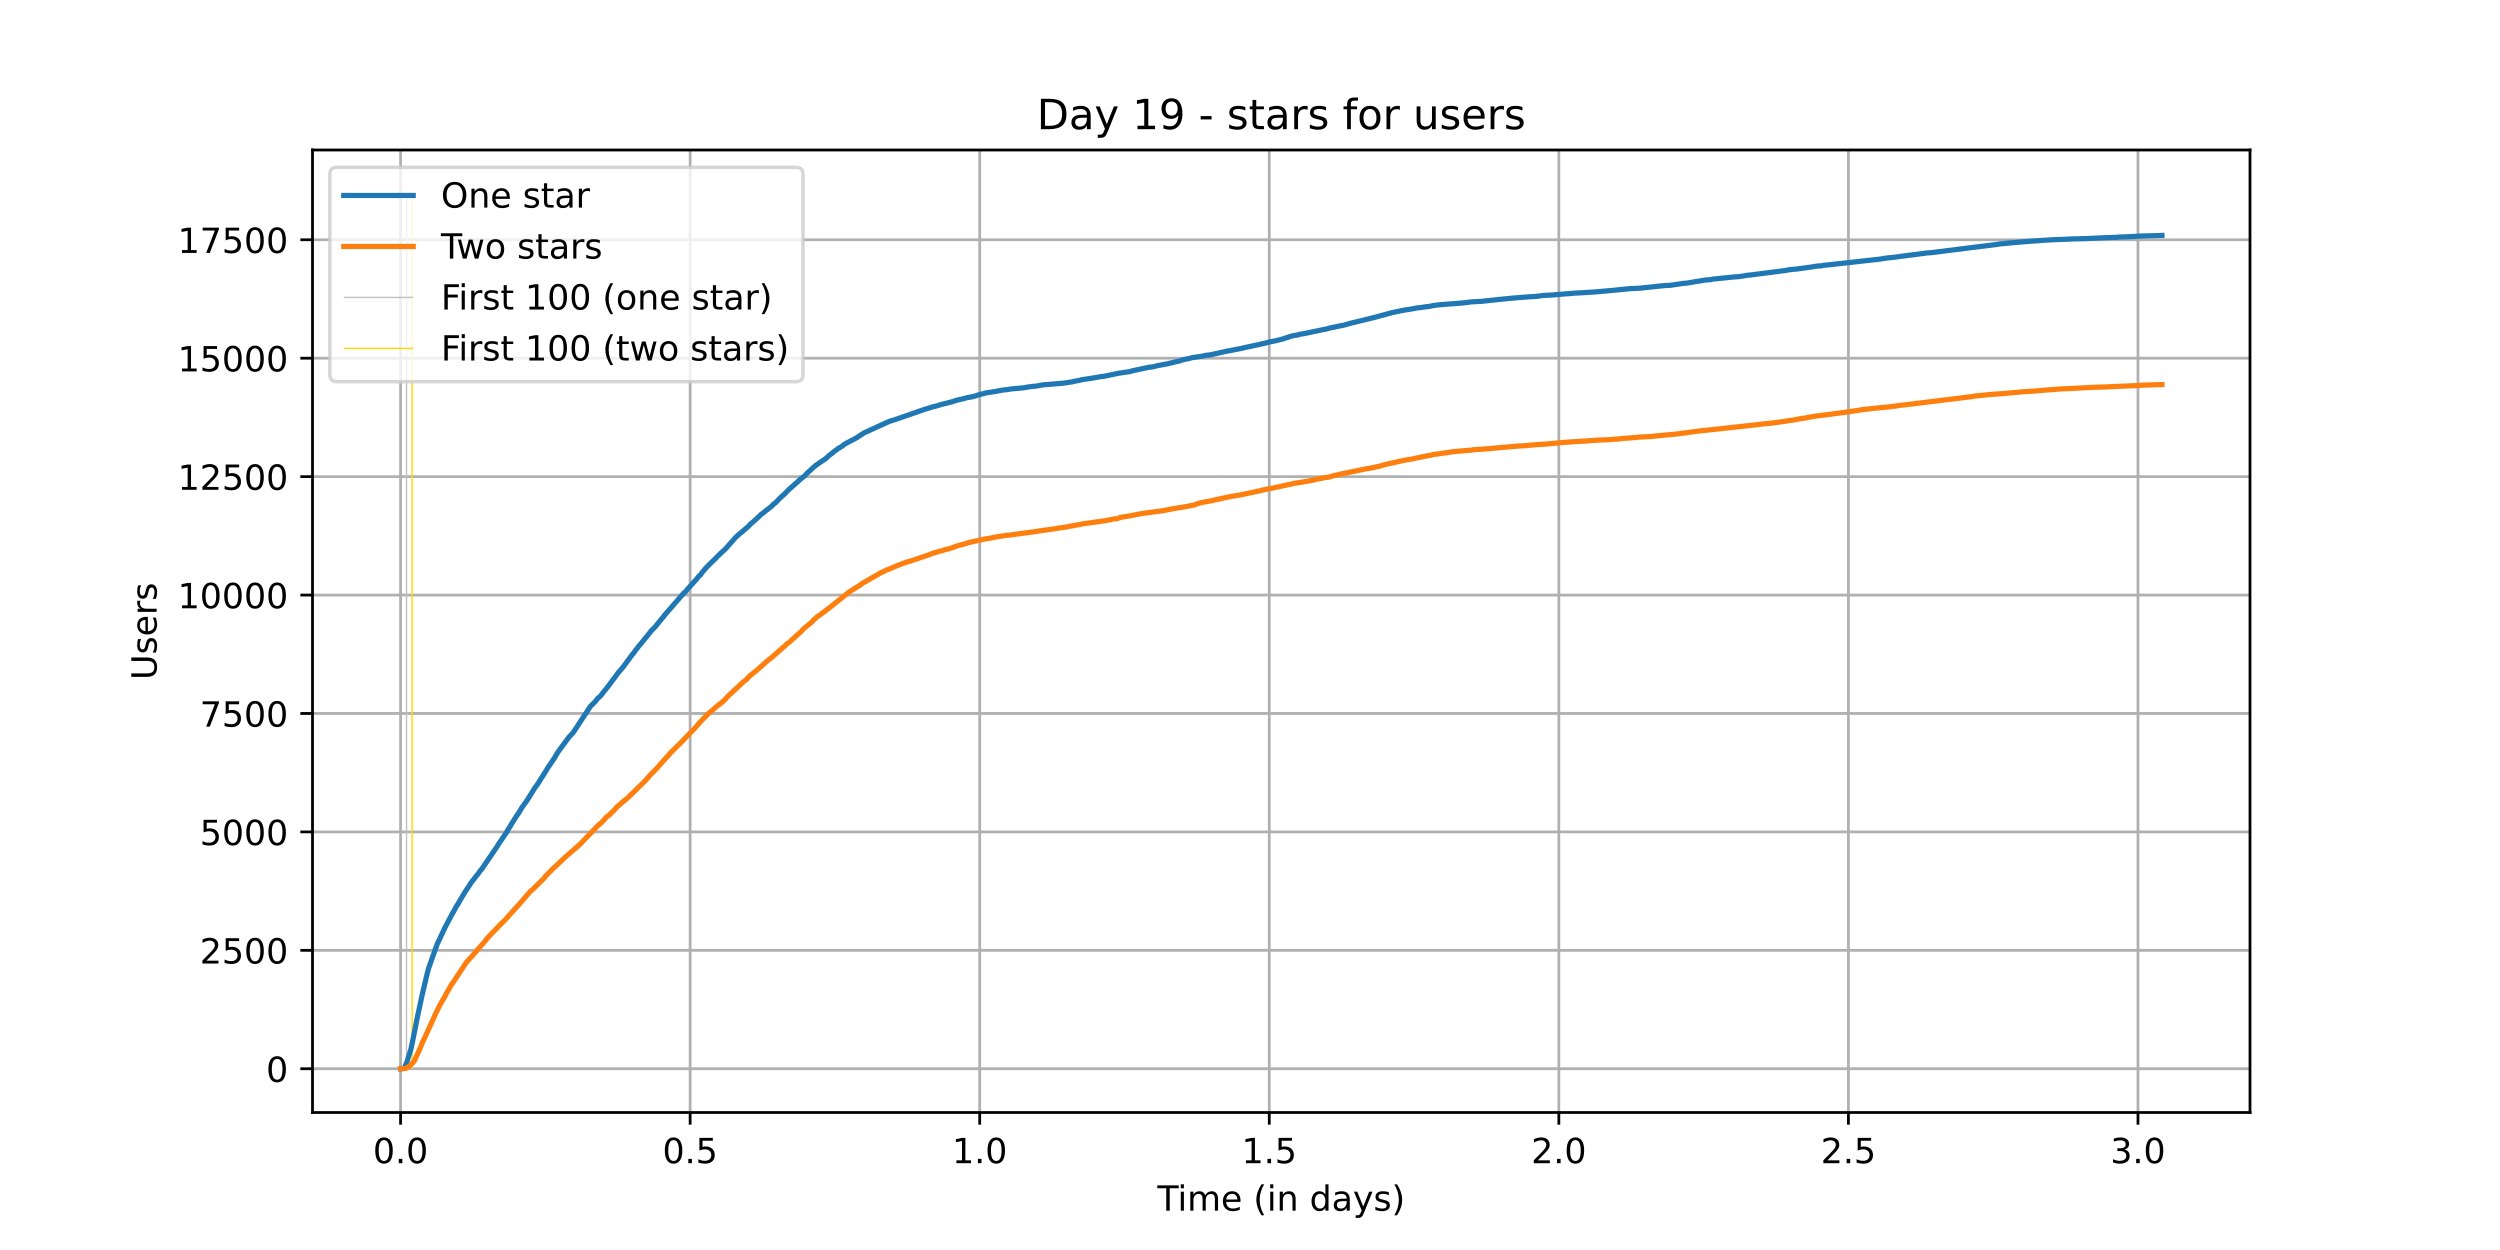 <?xml version="1.0" encoding="utf-8" standalone="no"?>
<!DOCTYPE svg PUBLIC "-//W3C//DTD SVG 1.1//EN"
  "http://www.w3.org/Graphics/SVG/1.1/DTD/svg11.dtd">
<!-- Created with matplotlib (https://matplotlib.org/) -->
<svg height="360pt" version="1.1" viewBox="0 0 720 360" width="720pt" xmlns="http://www.w3.org/2000/svg" xmlns:xlink="http://www.w3.org/1999/xlink">
 <defs>
  <style type="text/css">*{stroke-linecap:butt;stroke-linejoin:round;}</style>
 </defs>
 <g id="figure_1">
  <g id="patch_1">
   <path d="M 0 360 
L 720 360 
L 720 0 
L 0 0 
z
" style="fill:#ffffff;"/>
  </g>
  <g id="axes_1">
   <g id="patch_2">
    <path d="M 90 320.4 
L 648 320.4 
L 648 43.2 
L 90 43.2 
z
" style="fill:#ffffff;"/>
   </g>
   <g id="matplotlib.axis_1">
    <g id="xtick_1">
     <g id="line2d_1">
      <path clip-path="url(#p31575ea9b6)" d="M 115.364 320.4 
L 115.364 43.2 
" style="fill:none;stroke:#b0b0b0;stroke-linecap:square;stroke-width:0.8;"/>
     </g>
     <g id="line2d_2">
      <defs>
       <path d="M 0 0 
L 0 3.5 
" id="m6dd7d710c2" style="stroke:#000000;stroke-width:0.8;"/>
      </defs>
      <g>
       <use style="stroke:#000000;stroke-width:0.8;" x="115.364" xlink:href="#m6dd7d710c2" y="320.4"/>
      </g>
     </g>
     <g id="text_1">
      <!-- 0.0 -->
      <g transform="translate(107.412 334.998)scale(0.1 -0.1)">
       <defs>
        <path d="M 31.781 66.406 
Q 24.172 66.406 20.328 58.906 
Q 16.5 51.422 16.5 36.375 
Q 16.5 21.391 20.328 13.891 
Q 24.172 6.391 31.781 6.391 
Q 39.453 6.391 43.281 13.891 
Q 47.125 21.391 47.125 36.375 
Q 47.125 51.422 43.281 58.906 
Q 39.453 66.406 31.781 66.406 
z
M 31.781 74.219 
Q 44.047 74.219 50.516 64.516 
Q 56.984 54.828 56.984 36.375 
Q 56.984 17.969 50.516 8.266 
Q 44.047 -1.422 31.781 -1.422 
Q 19.531 -1.422 13.062 8.266 
Q 6.594 17.969 6.594 36.375 
Q 6.594 54.828 13.062 64.516 
Q 19.531 74.219 31.781 74.219 
z
" id="DejaVuSans-48"/>
        <path d="M 10.688 12.406 
L 21 12.406 
L 21 0 
L 10.688 0 
z
" id="DejaVuSans-46"/>
       </defs>
       <use xlink:href="#DejaVuSans-48"/>
       <use x="63.623" xlink:href="#DejaVuSans-46"/>
       <use x="95.41" xlink:href="#DejaVuSans-48"/>
      </g>
     </g>
    </g>
    <g id="xtick_2">
     <g id="line2d_3">
      <path clip-path="url(#p31575ea9b6)" d="M 198.759 320.4 
L 198.759 43.2 
" style="fill:none;stroke:#b0b0b0;stroke-linecap:square;stroke-width:0.8;"/>
     </g>
     <g id="line2d_4">
      <g>
       <use style="stroke:#000000;stroke-width:0.8;" x="198.759" xlink:href="#m6dd7d710c2" y="320.4"/>
      </g>
     </g>
     <g id="text_2">
      <!-- 0.5 -->
      <g transform="translate(190.808 334.998)scale(0.1 -0.1)">
       <defs>
        <path d="M 10.797 72.906 
L 49.516 72.906 
L 49.516 64.594 
L 19.828 64.594 
L 19.828 46.734 
Q 21.969 47.469 24.109 47.828 
Q 26.266 48.188 28.422 48.188 
Q 40.625 48.188 47.75 41.5 
Q 54.891 34.812 54.891 23.391 
Q 54.891 11.625 47.562 5.094 
Q 40.234 -1.422 26.906 -1.422 
Q 22.312 -1.422 17.547 -0.641 
Q 12.797 0.141 7.719 1.703 
L 7.719 11.625 
Q 12.109 9.234 16.797 8.062 
Q 21.484 6.891 26.703 6.891 
Q 35.156 6.891 40.078 11.328 
Q 45.016 15.766 45.016 23.391 
Q 45.016 31 40.078 35.438 
Q 35.156 39.891 26.703 39.891 
Q 22.75 39.891 18.812 39.016 
Q 14.891 38.141 10.797 36.281 
z
" id="DejaVuSans-53"/>
       </defs>
       <use xlink:href="#DejaVuSans-48"/>
       <use x="63.623" xlink:href="#DejaVuSans-46"/>
       <use x="95.41" xlink:href="#DejaVuSans-53"/>
      </g>
     </g>
    </g>
    <g id="xtick_3">
     <g id="line2d_5">
      <path clip-path="url(#p31575ea9b6)" d="M 282.155 320.4 
L 282.155 43.2 
" style="fill:none;stroke:#b0b0b0;stroke-linecap:square;stroke-width:0.8;"/>
     </g>
     <g id="line2d_6">
      <g>
       <use style="stroke:#000000;stroke-width:0.8;" x="282.155" xlink:href="#m6dd7d710c2" y="320.4"/>
      </g>
     </g>
     <g id="text_3">
      <!-- 1.0 -->
      <g transform="translate(274.203 334.998)scale(0.1 -0.1)">
       <defs>
        <path d="M 12.406 8.297 
L 28.516 8.297 
L 28.516 63.922 
L 10.984 60.406 
L 10.984 69.391 
L 28.422 72.906 
L 38.281 72.906 
L 38.281 8.297 
L 54.391 8.297 
L 54.391 0 
L 12.406 0 
z
" id="DejaVuSans-49"/>
       </defs>
       <use xlink:href="#DejaVuSans-49"/>
       <use x="63.623" xlink:href="#DejaVuSans-46"/>
       <use x="95.41" xlink:href="#DejaVuSans-48"/>
      </g>
     </g>
    </g>
    <g id="xtick_4">
     <g id="line2d_7">
      <path clip-path="url(#p31575ea9b6)" d="M 365.55 320.4 
L 365.55 43.2 
" style="fill:none;stroke:#b0b0b0;stroke-linecap:square;stroke-width:0.8;"/>
     </g>
     <g id="line2d_8">
      <g>
       <use style="stroke:#000000;stroke-width:0.8;" x="365.55" xlink:href="#m6dd7d710c2" y="320.4"/>
      </g>
     </g>
     <g id="text_4">
      <!-- 1.5 -->
      <g transform="translate(357.599 334.998)scale(0.1 -0.1)">
       <use xlink:href="#DejaVuSans-49"/>
       <use x="63.623" xlink:href="#DejaVuSans-46"/>
       <use x="95.41" xlink:href="#DejaVuSans-53"/>
      </g>
     </g>
    </g>
    <g id="xtick_5">
     <g id="line2d_9">
      <path clip-path="url(#p31575ea9b6)" d="M 448.946 320.4 
L 448.946 43.2 
" style="fill:none;stroke:#b0b0b0;stroke-linecap:square;stroke-width:0.8;"/>
     </g>
     <g id="line2d_10">
      <g>
       <use style="stroke:#000000;stroke-width:0.8;" x="448.946" xlink:href="#m6dd7d710c2" y="320.4"/>
      </g>
     </g>
     <g id="text_5">
      <!-- 2.0 -->
      <g transform="translate(440.994 334.998)scale(0.1 -0.1)">
       <defs>
        <path d="M 19.188 8.297 
L 53.609 8.297 
L 53.609 0 
L 7.328 0 
L 7.328 8.297 
Q 12.938 14.109 22.625 23.891 
Q 32.328 33.688 34.812 36.531 
Q 39.547 41.844 41.422 45.531 
Q 43.312 49.219 43.312 52.781 
Q 43.312 58.594 39.234 62.25 
Q 35.156 65.922 28.609 65.922 
Q 23.969 65.922 18.812 64.312 
Q 13.672 62.703 7.812 59.422 
L 7.812 69.391 
Q 13.766 71.781 18.938 73 
Q 24.125 74.219 28.422 74.219 
Q 39.75 74.219 46.484 68.547 
Q 53.219 62.891 53.219 53.422 
Q 53.219 48.922 51.531 44.891 
Q 49.859 40.875 45.406 35.406 
Q 44.188 33.984 37.641 27.219 
Q 31.109 20.453 19.188 8.297 
z
" id="DejaVuSans-50"/>
       </defs>
       <use xlink:href="#DejaVuSans-50"/>
       <use x="63.623" xlink:href="#DejaVuSans-46"/>
       <use x="95.41" xlink:href="#DejaVuSans-48"/>
      </g>
     </g>
    </g>
    <g id="xtick_6">
     <g id="line2d_11">
      <path clip-path="url(#p31575ea9b6)" d="M 532.341 320.4 
L 532.341 43.2 
" style="fill:none;stroke:#b0b0b0;stroke-linecap:square;stroke-width:0.8;"/>
     </g>
     <g id="line2d_12">
      <g>
       <use style="stroke:#000000;stroke-width:0.8;" x="532.341" xlink:href="#m6dd7d710c2" y="320.4"/>
      </g>
     </g>
     <g id="text_6">
      <!-- 2.5 -->
      <g transform="translate(524.39 334.998)scale(0.1 -0.1)">
       <use xlink:href="#DejaVuSans-50"/>
       <use x="63.623" xlink:href="#DejaVuSans-46"/>
       <use x="95.41" xlink:href="#DejaVuSans-53"/>
      </g>
     </g>
    </g>
    <g id="xtick_7">
     <g id="line2d_13">
      <path clip-path="url(#p31575ea9b6)" d="M 615.737 320.4 
L 615.737 43.2 
" style="fill:none;stroke:#b0b0b0;stroke-linecap:square;stroke-width:0.8;"/>
     </g>
     <g id="line2d_14">
      <g>
       <use style="stroke:#000000;stroke-width:0.8;" x="615.737" xlink:href="#m6dd7d710c2" y="320.4"/>
      </g>
     </g>
     <g id="text_7">
      <!-- 3.0 -->
      <g transform="translate(607.785 334.998)scale(0.1 -0.1)">
       <defs>
        <path d="M 40.578 39.312 
Q 47.656 37.797 51.625 33 
Q 55.609 28.219 55.609 21.188 
Q 55.609 10.406 48.188 4.484 
Q 40.766 -1.422 27.094 -1.422 
Q 22.516 -1.422 17.656 -0.516 
Q 12.797 0.391 7.625 2.203 
L 7.625 11.719 
Q 11.719 9.328 16.594 8.109 
Q 21.484 6.891 26.812 6.891 
Q 36.078 6.891 40.938 10.547 
Q 45.797 14.203 45.797 21.188 
Q 45.797 27.641 41.281 31.266 
Q 36.766 34.906 28.719 34.906 
L 20.219 34.906 
L 20.219 43.016 
L 29.109 43.016 
Q 36.375 43.016 40.234 45.922 
Q 44.094 48.828 44.094 54.297 
Q 44.094 59.906 40.109 62.906 
Q 36.141 65.922 28.719 65.922 
Q 24.656 65.922 20.016 65.031 
Q 15.375 64.156 9.812 62.312 
L 9.812 71.094 
Q 15.438 72.656 20.344 73.438 
Q 25.25 74.219 29.594 74.219 
Q 40.828 74.219 47.359 69.109 
Q 53.906 64.016 53.906 55.328 
Q 53.906 49.266 50.438 45.094 
Q 46.969 40.922 40.578 39.312 
z
" id="DejaVuSans-51"/>
       </defs>
       <use xlink:href="#DejaVuSans-51"/>
       <use x="63.623" xlink:href="#DejaVuSans-46"/>
       <use x="95.41" xlink:href="#DejaVuSans-48"/>
      </g>
     </g>
    </g>
    <g id="text_8">
     <!-- Time (in days) -->
     <g transform="translate(333.327 348.677)scale(0.1 -0.1)">
      <defs>
       <path d="M -0.297 72.906 
L 61.375 72.906 
L 61.375 64.594 
L 35.5 64.594 
L 35.5 0 
L 25.594 0 
L 25.594 64.594 
L -0.297 64.594 
z
" id="DejaVuSans-84"/>
       <path d="M 9.422 54.688 
L 18.406 54.688 
L 18.406 0 
L 9.422 0 
z
M 9.422 75.984 
L 18.406 75.984 
L 18.406 64.594 
L 9.422 64.594 
z
" id="DejaVuSans-105"/>
       <path d="M 52 44.188 
Q 55.375 50.25 60.062 53.125 
Q 64.75 56 71.094 56 
Q 79.641 56 84.281 50.016 
Q 88.922 44.047 88.922 33.016 
L 88.922 0 
L 79.891 0 
L 79.891 32.719 
Q 79.891 40.578 77.094 44.375 
Q 74.312 48.188 68.609 48.188 
Q 61.625 48.188 57.562 43.547 
Q 53.516 38.922 53.516 30.906 
L 53.516 0 
L 44.484 0 
L 44.484 32.719 
Q 44.484 40.625 41.703 44.406 
Q 38.922 48.188 33.109 48.188 
Q 26.219 48.188 22.156 43.531 
Q 18.109 38.875 18.109 30.906 
L 18.109 0 
L 9.078 0 
L 9.078 54.688 
L 18.109 54.688 
L 18.109 46.188 
Q 21.188 51.219 25.484 53.609 
Q 29.781 56 35.688 56 
Q 41.656 56 45.828 52.969 
Q 50 49.953 52 44.188 
z
" id="DejaVuSans-109"/>
       <path d="M 56.203 29.594 
L 56.203 25.203 
L 14.891 25.203 
Q 15.484 15.922 20.484 11.062 
Q 25.484 6.203 34.422 6.203 
Q 39.594 6.203 44.453 7.469 
Q 49.312 8.734 54.109 11.281 
L 54.109 2.781 
Q 49.266 0.734 44.188 -0.344 
Q 39.109 -1.422 33.891 -1.422 
Q 20.797 -1.422 13.156 6.188 
Q 5.516 13.812 5.516 26.812 
Q 5.516 40.234 12.766 48.109 
Q 20.016 56 32.328 56 
Q 43.359 56 49.781 48.891 
Q 56.203 41.797 56.203 29.594 
z
M 47.219 32.234 
Q 47.125 39.594 43.094 43.984 
Q 39.062 48.391 32.422 48.391 
Q 24.906 48.391 20.391 44.141 
Q 15.875 39.891 15.188 32.172 
z
" id="DejaVuSans-101"/>
       <path id="DejaVuSans-32"/>
       <path d="M 31 75.875 
Q 24.469 64.656 21.281 53.656 
Q 18.109 42.672 18.109 31.391 
Q 18.109 20.125 21.312 9.062 
Q 24.516 -2 31 -13.188 
L 23.188 -13.188 
Q 15.875 -1.703 12.234 9.375 
Q 8.594 20.453 8.594 31.391 
Q 8.594 42.281 12.203 53.312 
Q 15.828 64.359 23.188 75.875 
z
" id="DejaVuSans-40"/>
       <path d="M 54.891 33.016 
L 54.891 0 
L 45.906 0 
L 45.906 32.719 
Q 45.906 40.484 42.875 44.328 
Q 39.844 48.188 33.797 48.188 
Q 26.516 48.188 22.312 43.547 
Q 18.109 38.922 18.109 30.906 
L 18.109 0 
L 9.078 0 
L 9.078 54.688 
L 18.109 54.688 
L 18.109 46.188 
Q 21.344 51.125 25.703 53.562 
Q 30.078 56 35.797 56 
Q 45.219 56 50.047 50.172 
Q 54.891 44.344 54.891 33.016 
z
" id="DejaVuSans-110"/>
       <path d="M 45.406 46.391 
L 45.406 75.984 
L 54.391 75.984 
L 54.391 0 
L 45.406 0 
L 45.406 8.203 
Q 42.578 3.328 38.25 0.953 
Q 33.938 -1.422 27.875 -1.422 
Q 17.969 -1.422 11.734 6.484 
Q 5.516 14.406 5.516 27.297 
Q 5.516 40.188 11.734 48.094 
Q 17.969 56 27.875 56 
Q 33.938 56 38.25 53.625 
Q 42.578 51.266 45.406 46.391 
z
M 14.797 27.297 
Q 14.797 17.391 18.875 11.75 
Q 22.953 6.109 30.078 6.109 
Q 37.203 6.109 41.297 11.75 
Q 45.406 17.391 45.406 27.297 
Q 45.406 37.203 41.297 42.844 
Q 37.203 48.484 30.078 48.484 
Q 22.953 48.484 18.875 42.844 
Q 14.797 37.203 14.797 27.297 
z
" id="DejaVuSans-100"/>
       <path d="M 34.281 27.484 
Q 23.391 27.484 19.188 25 
Q 14.984 22.516 14.984 16.5 
Q 14.984 11.719 18.141 8.906 
Q 21.297 6.109 26.703 6.109 
Q 34.188 6.109 38.703 11.406 
Q 43.219 16.703 43.219 25.484 
L 43.219 27.484 
z
M 52.203 31.203 
L 52.203 0 
L 43.219 0 
L 43.219 8.297 
Q 40.141 3.328 35.547 0.953 
Q 30.953 -1.422 24.312 -1.422 
Q 15.922 -1.422 10.953 3.297 
Q 6 8.016 6 15.922 
Q 6 25.141 12.172 29.828 
Q 18.359 34.516 30.609 34.516 
L 43.219 34.516 
L 43.219 35.406 
Q 43.219 41.609 39.141 45 
Q 35.062 48.391 27.688 48.391 
Q 23 48.391 18.547 47.266 
Q 14.109 46.141 10.016 43.891 
L 10.016 52.203 
Q 14.938 54.109 19.578 55.047 
Q 24.219 56 28.609 56 
Q 40.484 56 46.344 49.844 
Q 52.203 43.703 52.203 31.203 
z
" id="DejaVuSans-97"/>
       <path d="M 32.172 -5.078 
Q 28.375 -14.844 24.75 -17.812 
Q 21.141 -20.797 15.094 -20.797 
L 7.906 -20.797 
L 7.906 -13.281 
L 13.188 -13.281 
Q 16.891 -13.281 18.938 -11.516 
Q 21 -9.766 23.484 -3.219 
L 25.094 0.875 
L 2.984 54.688 
L 12.5 54.688 
L 29.594 11.922 
L 46.688 54.688 
L 56.203 54.688 
z
" id="DejaVuSans-121"/>
       <path d="M 44.281 53.078 
L 44.281 44.578 
Q 40.484 46.531 36.375 47.5 
Q 32.281 48.484 27.875 48.484 
Q 21.188 48.484 17.844 46.438 
Q 14.5 44.391 14.5 40.281 
Q 14.5 37.156 16.891 35.375 
Q 19.281 33.594 26.516 31.984 
L 29.594 31.297 
Q 39.156 29.25 43.188 25.516 
Q 47.219 21.781 47.219 15.094 
Q 47.219 7.469 41.188 3.016 
Q 35.156 -1.422 24.609 -1.422 
Q 20.219 -1.422 15.453 -0.562 
Q 10.688 0.297 5.422 2 
L 5.422 11.281 
Q 10.406 8.688 15.234 7.391 
Q 20.062 6.109 24.812 6.109 
Q 31.156 6.109 34.562 8.281 
Q 37.984 10.453 37.984 14.406 
Q 37.984 18.062 35.516 20.016 
Q 33.062 21.969 24.703 23.781 
L 21.578 24.516 
Q 13.234 26.266 9.516 29.906 
Q 5.812 33.547 5.812 39.891 
Q 5.812 47.609 11.281 51.797 
Q 16.75 56 26.812 56 
Q 31.781 56 36.172 55.266 
Q 40.578 54.547 44.281 53.078 
z
" id="DejaVuSans-115"/>
       <path d="M 8.016 75.875 
L 15.828 75.875 
Q 23.141 64.359 26.781 53.312 
Q 30.422 42.281 30.422 31.391 
Q 30.422 20.453 26.781 9.375 
Q 23.141 -1.703 15.828 -13.188 
L 8.016 -13.188 
Q 14.5 -2 17.703 9.062 
Q 20.906 20.125 20.906 31.391 
Q 20.906 42.672 17.703 53.656 
Q 14.5 64.656 8.016 75.875 
z
" id="DejaVuSans-41"/>
      </defs>
      <use xlink:href="#DejaVuSans-84"/>
      <use x="57.959" xlink:href="#DejaVuSans-105"/>
      <use x="85.742" xlink:href="#DejaVuSans-109"/>
      <use x="183.154" xlink:href="#DejaVuSans-101"/>
      <use x="244.678" xlink:href="#DejaVuSans-32"/>
      <use x="276.465" xlink:href="#DejaVuSans-40"/>
      <use x="315.479" xlink:href="#DejaVuSans-105"/>
      <use x="343.262" xlink:href="#DejaVuSans-110"/>
      <use x="406.641" xlink:href="#DejaVuSans-32"/>
      <use x="438.428" xlink:href="#DejaVuSans-100"/>
      <use x="501.904" xlink:href="#DejaVuSans-97"/>
      <use x="563.184" xlink:href="#DejaVuSans-121"/>
      <use x="622.363" xlink:href="#DejaVuSans-115"/>
      <use x="674.463" xlink:href="#DejaVuSans-41"/>
     </g>
    </g>
   </g>
   <g id="matplotlib.axis_2">
    <g id="ytick_1">
     <g id="line2d_15">
      <path clip-path="url(#p31575ea9b6)" d="M 90 307.8 
L 648 307.8 
" style="fill:none;stroke:#b0b0b0;stroke-linecap:square;stroke-width:0.8;"/>
     </g>
     <g id="line2d_16">
      <defs>
       <path d="M 0 0 
L -3.5 0 
" id="mc676112cc5" style="stroke:#000000;stroke-width:0.8;"/>
      </defs>
      <g>
       <use style="stroke:#000000;stroke-width:0.8;" x="90" xlink:href="#mc676112cc5" y="307.8"/>
      </g>
     </g>
     <g id="text_9">
      <!-- 0 -->
      <g transform="translate(76.638 311.599)scale(0.1 -0.1)">
       <use xlink:href="#DejaVuSans-48"/>
      </g>
     </g>
    </g>
    <g id="ytick_2">
     <g id="line2d_17">
      <path clip-path="url(#p31575ea9b6)" d="M 90 273.694 
L 648 273.694 
" style="fill:none;stroke:#b0b0b0;stroke-linecap:square;stroke-width:0.8;"/>
     </g>
     <g id="line2d_18">
      <g>
       <use style="stroke:#000000;stroke-width:0.8;" x="90" xlink:href="#mc676112cc5" y="273.694"/>
      </g>
     </g>
     <g id="text_10">
      <!-- 2500 -->
      <g transform="translate(57.55 277.493)scale(0.1 -0.1)">
       <use xlink:href="#DejaVuSans-50"/>
       <use x="63.623" xlink:href="#DejaVuSans-53"/>
       <use x="127.246" xlink:href="#DejaVuSans-48"/>
       <use x="190.869" xlink:href="#DejaVuSans-48"/>
      </g>
     </g>
    </g>
    <g id="ytick_3">
     <g id="line2d_19">
      <path clip-path="url(#p31575ea9b6)" d="M 90 239.587 
L 648 239.587 
" style="fill:none;stroke:#b0b0b0;stroke-linecap:square;stroke-width:0.8;"/>
     </g>
     <g id="line2d_20">
      <g>
       <use style="stroke:#000000;stroke-width:0.8;" x="90" xlink:href="#mc676112cc5" y="239.587"/>
      </g>
     </g>
     <g id="text_11">
      <!-- 5000 -->
      <g transform="translate(57.55 243.386)scale(0.1 -0.1)">
       <use xlink:href="#DejaVuSans-53"/>
       <use x="63.623" xlink:href="#DejaVuSans-48"/>
       <use x="127.246" xlink:href="#DejaVuSans-48"/>
       <use x="190.869" xlink:href="#DejaVuSans-48"/>
      </g>
     </g>
    </g>
    <g id="ytick_4">
     <g id="line2d_21">
      <path clip-path="url(#p31575ea9b6)" d="M 90 205.481 
L 648 205.481 
" style="fill:none;stroke:#b0b0b0;stroke-linecap:square;stroke-width:0.8;"/>
     </g>
     <g id="line2d_22">
      <g>
       <use style="stroke:#000000;stroke-width:0.8;" x="90" xlink:href="#mc676112cc5" y="205.481"/>
      </g>
     </g>
     <g id="text_12">
      <!-- 7500 -->
      <g transform="translate(57.55 209.28)scale(0.1 -0.1)">
       <defs>
        <path d="M 8.203 72.906 
L 55.078 72.906 
L 55.078 68.703 
L 28.609 0 
L 18.312 0 
L 43.219 64.594 
L 8.203 64.594 
z
" id="DejaVuSans-55"/>
       </defs>
       <use xlink:href="#DejaVuSans-55"/>
       <use x="63.623" xlink:href="#DejaVuSans-53"/>
       <use x="127.246" xlink:href="#DejaVuSans-48"/>
       <use x="190.869" xlink:href="#DejaVuSans-48"/>
      </g>
     </g>
    </g>
    <g id="ytick_5">
     <g id="line2d_23">
      <path clip-path="url(#p31575ea9b6)" d="M 90 171.374 
L 648 171.374 
" style="fill:none;stroke:#b0b0b0;stroke-linecap:square;stroke-width:0.8;"/>
     </g>
     <g id="line2d_24">
      <g>
       <use style="stroke:#000000;stroke-width:0.8;" x="90" xlink:href="#mc676112cc5" y="171.374"/>
      </g>
     </g>
     <g id="text_13">
      <!-- 10000 -->
      <g transform="translate(51.188 175.174)scale(0.1 -0.1)">
       <use xlink:href="#DejaVuSans-49"/>
       <use x="63.623" xlink:href="#DejaVuSans-48"/>
       <use x="127.246" xlink:href="#DejaVuSans-48"/>
       <use x="190.869" xlink:href="#DejaVuSans-48"/>
       <use x="254.492" xlink:href="#DejaVuSans-48"/>
      </g>
     </g>
    </g>
    <g id="ytick_6">
     <g id="line2d_25">
      <path clip-path="url(#p31575ea9b6)" d="M 90 137.268 
L 648 137.268 
" style="fill:none;stroke:#b0b0b0;stroke-linecap:square;stroke-width:0.8;"/>
     </g>
     <g id="line2d_26">
      <g>
       <use style="stroke:#000000;stroke-width:0.8;" x="90" xlink:href="#mc676112cc5" y="137.268"/>
      </g>
     </g>
     <g id="text_14">
      <!-- 12500 -->
      <g transform="translate(51.188 141.067)scale(0.1 -0.1)">
       <use xlink:href="#DejaVuSans-49"/>
       <use x="63.623" xlink:href="#DejaVuSans-50"/>
       <use x="127.246" xlink:href="#DejaVuSans-53"/>
       <use x="190.869" xlink:href="#DejaVuSans-48"/>
       <use x="254.492" xlink:href="#DejaVuSans-48"/>
      </g>
     </g>
    </g>
    <g id="ytick_7">
     <g id="line2d_27">
      <path clip-path="url(#p31575ea9b6)" d="M 90 103.162 
L 648 103.162 
" style="fill:none;stroke:#b0b0b0;stroke-linecap:square;stroke-width:0.8;"/>
     </g>
     <g id="line2d_28">
      <g>
       <use style="stroke:#000000;stroke-width:0.8;" x="90" xlink:href="#mc676112cc5" y="103.162"/>
      </g>
     </g>
     <g id="text_15">
      <!-- 15000 -->
      <g transform="translate(51.188 106.961)scale(0.1 -0.1)">
       <use xlink:href="#DejaVuSans-49"/>
       <use x="63.623" xlink:href="#DejaVuSans-53"/>
       <use x="127.246" xlink:href="#DejaVuSans-48"/>
       <use x="190.869" xlink:href="#DejaVuSans-48"/>
       <use x="254.492" xlink:href="#DejaVuSans-48"/>
      </g>
     </g>
    </g>
    <g id="ytick_8">
     <g id="line2d_29">
      <path clip-path="url(#p31575ea9b6)" d="M 90 69.055 
L 648 69.055 
" style="fill:none;stroke:#b0b0b0;stroke-linecap:square;stroke-width:0.8;"/>
     </g>
     <g id="line2d_30">
      <g>
       <use style="stroke:#000000;stroke-width:0.8;" x="90" xlink:href="#mc676112cc5" y="69.055"/>
      </g>
     </g>
     <g id="text_16">
      <!-- 17500 -->
      <g transform="translate(51.188 72.854)scale(0.1 -0.1)">
       <use xlink:href="#DejaVuSans-49"/>
       <use x="63.623" xlink:href="#DejaVuSans-55"/>
       <use x="127.246" xlink:href="#DejaVuSans-53"/>
       <use x="190.869" xlink:href="#DejaVuSans-48"/>
       <use x="254.492" xlink:href="#DejaVuSans-48"/>
      </g>
     </g>
    </g>
    <g id="text_17">
     <!-- Users -->
     <g transform="translate(45.108 195.801)rotate(-90)scale(0.1 -0.1)">
      <defs>
       <path d="M 8.688 72.906 
L 18.609 72.906 
L 18.609 28.609 
Q 18.609 16.891 22.844 11.734 
Q 27.094 6.594 36.625 6.594 
Q 46.094 6.594 50.344 11.734 
Q 54.594 16.891 54.594 28.609 
L 54.594 72.906 
L 64.5 72.906 
L 64.5 27.391 
Q 64.5 13.141 57.438 5.859 
Q 50.391 -1.422 36.625 -1.422 
Q 22.797 -1.422 15.734 5.859 
Q 8.688 13.141 8.688 27.391 
z
" id="DejaVuSans-85"/>
       <path d="M 41.109 46.297 
Q 39.594 47.172 37.812 47.578 
Q 36.031 48 33.891 48 
Q 26.266 48 22.188 43.047 
Q 18.109 38.094 18.109 28.812 
L 18.109 0 
L 9.078 0 
L 9.078 54.688 
L 18.109 54.688 
L 18.109 46.188 
Q 20.953 51.172 25.484 53.578 
Q 30.031 56 36.531 56 
Q 37.453 56 38.578 55.875 
Q 39.703 55.766 41.062 55.516 
z
" id="DejaVuSans-114"/>
      </defs>
      <use xlink:href="#DejaVuSans-85"/>
      <use x="73.193" xlink:href="#DejaVuSans-115"/>
      <use x="125.293" xlink:href="#DejaVuSans-101"/>
      <use x="186.816" xlink:href="#DejaVuSans-114"/>
      <use x="227.93" xlink:href="#DejaVuSans-115"/>
     </g>
    </g>
   </g>
   <g id="LineCollection_1">
    <path clip-path="url(#p31575ea9b6)" d="M 117.08 307.8 
L 117.08 55.8 
" style="fill:none;stroke:#c0c0c0;stroke-width:0.4;"/>
   </g>
   <g id="LineCollection_2">
    <path clip-path="url(#p31575ea9b6)" d="M 118.688 307.8 
L 118.688 55.8 
" style="fill:none;stroke:#ffd700;stroke-width:0.4;"/>
   </g>
   <g id="line2d_31">
    <path clip-path="url(#p31575ea9b6)" d="M 115.364 307.8 
L 116.161 307.718 
L 116.506 307.5 
L 117.196 305.849 
L 118.342 302.179 
L 119.145 298.305 
L 120.18 293.052 
L 120.869 289.874 
L 121.558 286.64 
L 122.935 280.788 
L 123.394 279.001 
L 124.315 276.381 
L 124.545 275.713 
L 125.921 271.893 
L 127.07 269.437 
L 128.217 267.009 
L 130.398 262.889 
L 130.628 262.561 
L 131.201 261.456 
L 132.12 259.956 
L 132.464 259.328 
L 134.072 256.668 
L 135.104 255.14 
L 135.448 254.553 
L 136.023 253.762 
L 136.367 253.353 
L 137.286 252.125 
L 137.629 251.756 
L 138.319 250.747 
L 138.778 250.256 
L 139.122 249.737 
L 143.255 243.666 
L 143.483 243.243 
L 146.01 239.533 
L 146.353 238.864 
L 146.927 238.005 
L 147.386 237.172 
L 148.535 235.385 
L 148.764 234.962 
L 149.108 234.567 
L 150.37 232.479 
L 151.863 230.406 
L 154.158 226.709 
L 154.388 226.463 
L 155.191 225.29 
L 155.88 224.144 
L 156.11 223.816 
L 157.142 222.166 
L 157.372 221.825 
L 157.716 221.183 
L 158.635 219.86 
L 159.668 218.318 
L 160.702 216.559 
L 163.803 212.357 
L 165.065 211.006 
L 168.623 205.576 
L 168.737 205.494 
L 169.196 204.703 
L 169.426 204.376 
L 170.115 203.339 
L 170.345 203.121 
L 170.918 202.548 
L 171.262 202.247 
L 171.721 201.674 
L 172.181 201.088 
L 172.87 200.542 
L 173.673 199.492 
L 174.362 198.632 
L 174.935 197.909 
L 175.279 197.5 
L 176.312 196.081 
L 177.231 194.88 
L 178.034 193.748 
L 179.182 192.438 
L 179.412 192.179 
L 182.051 188.564 
L 182.397 188.196 
L 182.854 187.527 
L 184.233 185.754 
L 184.692 185.276 
L 185.036 184.812 
L 185.381 184.376 
L 186.987 182.425 
L 187.217 182.125 
L 187.561 181.661 
L 188.25 180.979 
L 188.593 180.638 
L 192.155 176.272 
L 192.499 175.904 
L 192.842 175.508 
L 197.093 170.624 
L 197.437 170.406 
L 198.01 169.669 
L 200.765 166.627 
L 201.11 166.122 
L 201.798 165.494 
L 202.143 164.949 
L 202.832 164.144 
L 203.29 163.584 
L 204.209 162.629 
L 204.668 162.207 
L 205.817 161.088 
L 206.045 160.911 
L 206.62 160.228 
L 206.964 159.956 
L 207.653 159.26 
L 208.456 158.523 
L 208.801 158.237 
L 211.44 155.249 
L 211.9 154.73 
L 213.276 153.489 
L 213.392 153.462 
L 213.736 153.148 
L 215.573 151.552 
L 216.033 151.02 
L 217.066 150.16 
L 217.409 149.846 
L 218.442 148.878 
L 219.247 148.114 
L 219.477 147.964 
L 219.934 147.636 
L 220.394 147.2 
L 220.853 146.872 
L 222.232 145.795 
L 222.689 145.262 
L 223.378 144.771 
L 224.527 143.557 
L 226.019 142.193 
L 226.938 141.252 
L 227.396 140.801 
L 229.693 138.782 
L 230.152 138.332 
L 230.612 137.95 
L 231.758 137.063 
L 232.102 136.627 
L 232.791 135.958 
L 233.824 135.031 
L 234.169 134.649 
L 234.399 134.512 
L 234.973 134.007 
L 235.432 133.707 
L 236.005 133.284 
L 237.727 132.152 
L 238.187 131.688 
L 238.301 131.661 
L 238.76 131.183 
L 239.563 130.597 
L 240.598 129.737 
L 241.055 129.478 
L 241.401 129.123 
L 241.86 128.919 
L 242.318 128.632 
L 242.777 128.291 
L 242.893 128.25 
L 243.123 128.005 
L 244.04 127.473 
L 246.565 126.163 
L 248.86 124.662 
L 256.321 121.265 
L 256.781 121.17 
L 257.126 121.047 
L 257.47 120.951 
L 266.194 117.923 
L 267.686 117.473 
L 268.605 117.159 
L 269.752 116.913 
L 271.014 116.504 
L 271.933 116.286 
L 274.688 115.576 
L 275.147 115.358 
L 275.607 115.276 
L 275.95 115.153 
L 277.099 114.921 
L 278.475 114.539 
L 279.968 114.28 
L 280.313 114.157 
L 280.886 114.062 
L 281.346 113.857 
L 282.608 113.503 
L 283.411 113.339 
L 283.757 113.189 
L 286.741 112.725 
L 288.807 112.329 
L 289.954 112.22 
L 291.332 112.002 
L 294.546 111.715 
L 295.006 111.661 
L 295.349 111.579 
L 295.923 111.483 
L 296.498 111.388 
L 297.301 111.292 
L 298.218 111.211 
L 298.677 111.156 
L 300.515 110.815 
L 302.121 110.706 
L 304.99 110.46 
L 306.255 110.351 
L 308.893 109.956 
L 309.467 109.805 
L 310.959 109.519 
L 311.534 109.355 
L 315.092 108.823 
L 316.928 108.482 
L 317.961 108.373 
L 321.978 107.527 
L 322.667 107.418 
L 325.422 107.022 
L 326.225 106.763 
L 330.933 105.767 
L 331.966 105.658 
L 332.769 105.467 
L 333.458 105.262 
L 334.032 105.181 
L 334.607 105.071 
L 336.213 104.785 
L 337.132 104.539 
L 337.705 104.444 
L 338.395 104.226 
L 338.854 104.13 
L 339.427 104.035 
L 340.69 103.625 
L 341.493 103.448 
L 342.526 103.243 
L 343.101 103.052 
L 343.674 102.957 
L 344.937 102.766 
L 345.74 102.657 
L 346.889 102.438 
L 347.348 102.329 
L 348.151 102.247 
L 348.84 102.138 
L 349.3 102.029 
L 353.661 101.074 
L 354.35 100.965 
L 355.612 100.706 
L 357.792 100.283 
L 358.137 100.187 
L 362.844 99.164 
L 363.647 98.973 
L 364.336 98.837 
L 364.68 98.728 
L 365.712 98.455 
L 367.434 98.141 
L 368.583 97.841 
L 369.27 97.664 
L 372.257 96.709 
L 373.865 96.436 
L 374.438 96.245 
L 375.357 96.136 
L 376.16 95.958 
L 376.619 95.863 
L 380.982 94.949 
L 382.129 94.73 
L 382.588 94.553 
L 386.262 93.789 
L 386.951 93.68 
L 387.642 93.462 
L 388.905 93.107 
L 389.822 92.889 
L 396.48 91.252 
L 396.71 91.156 
L 397.169 91.061 
L 397.513 90.951 
L 400.497 90.16 
L 400.957 90.037 
L 401.99 89.805 
L 404.86 89.232 
L 405.777 89.123 
L 407.269 88.85 
L 408.074 88.673 
L 409.221 88.578 
L 410.483 88.373 
L 411.516 88.264 
L 412.779 88.005 
L 413.927 87.841 
L 416.912 87.582 
L 418.518 87.473 
L 421.504 87.227 
L 422.421 87.118 
L 423.57 86.954 
L 425.406 86.845 
L 426.898 86.777 
L 427.701 86.668 
L 434.933 85.917 
L 436.195 85.808 
L 436.884 85.754 
L 439.753 85.522 
L 441.591 85.413 
L 442.737 85.331 
L 443.313 85.235 
L 443.886 85.181 
L 444.23 85.099 
L 446.411 84.99 
L 449.052 84.785 
L 450.428 84.676 
L 450.772 84.635 
L 452.38 84.539 
L 453.299 84.43 
L 455.596 84.321 
L 457.662 84.185 
L 459.384 84.076 
L 462.482 83.803 
L 463.515 83.707 
L 464.204 83.653 
L 469.37 83.134 
L 472.009 83.025 
L 479.24 82.261 
L 480.962 82.179 
L 481.422 82.111 
L 484.061 81.729 
L 484.404 81.647 
L 485.792 81.538 
L 487.744 81.211 
L 488.317 81.088 
L 489.234 80.979 
L 491.072 80.651 
L 492.678 80.542 
L 493.254 80.392 
L 499.223 79.778 
L 500.831 79.669 
L 503.47 79.246 
L 504.159 79.192 
L 514.259 77.895 
L 514.716 77.786 
L 515.979 77.595 
L 517.241 77.5 
L 518.16 77.391 
L 522.064 76.845 
L 522.751 76.709 
L 523.556 76.613 
L 524.703 76.545 
L 525.048 76.436 
L 525.965 76.327 
L 526.654 76.272 
L 539.511 74.84 
L 540.428 74.73 
L 541.117 74.662 
L 541.806 74.567 
L 543.413 74.294 
L 544.677 74.185 
L 554.092 72.971 
L 554.551 72.889 
L 556.045 72.78 
L 575.223 70.378 
L 575.796 70.269 
L 580.39 69.833 
L 581.653 69.724 
L 584.408 69.505 
L 586.014 69.396 
L 588.541 69.205 
L 590.492 69.096 
L 592.216 69.001 
L 595.317 68.891 
L 596.923 68.81 
L 601.515 68.7 
L 601.859 68.659 
L 604.386 68.55 
L 605.992 68.468 
L 609.32 68.359 
L 610.125 68.277 
L 613.11 68.168 
L 614.602 68.1 
L 616.438 67.991 
L 617.7 67.95 
L 621.717 67.841 
L 622.636 67.8 
L 622.636 67.8 
" style="fill:none;stroke:#1f77b4;stroke-linecap:square;stroke-width:1.5;"/>
   </g>
   <g id="line2d_32">
    <path clip-path="url(#p31575ea9b6)" d="M 115.364 307.8 
L 116.85 307.732 
L 117.999 306.968 
L 119.261 305.658 
L 120.869 302.193 
L 121.902 299.642 
L 122.248 299.028 
L 125.578 291.688 
L 126.037 290.774 
L 126.726 289.369 
L 128.103 287.036 
L 128.562 286.081 
L 129.251 284.908 
L 130.168 283.284 
L 130.284 283.243 
L 134.301 277.186 
L 136.597 274.608 
L 136.94 274.212 
L 138.203 272.752 
L 138.319 272.684 
L 138.778 272.084 
L 139.236 271.62 
L 140.384 270.16 
L 140.844 269.655 
L 144.402 265.958 
L 145.205 265.194 
L 145.78 264.58 
L 146.01 264.335 
L 146.927 263.284 
L 147.845 262.302 
L 148.305 261.743 
L 149.452 260.515 
L 149.797 260.119 
L 152.782 256.668 
L 153.239 256.327 
L 156.799 252.82 
L 157.029 252.425 
L 157.256 252.193 
L 159.668 249.765 
L 159.783 249.737 
L 160.359 249.151 
L 161.735 247.882 
L 162.654 246.968 
L 167.015 243.175 
L 172.41 237.541 
L 172.524 237.541 
L 172.87 237.186 
L 173.1 236.995 
L 173.903 236.19 
L 174.246 235.767 
L 174.706 235.262 
L 175.625 234.594 
L 176.198 233.939 
L 176.771 233.475 
L 177.461 232.629 
L 179.067 231.211 
L 179.296 230.951 
L 179.526 230.856 
L 179.872 230.488 
L 180.445 230.092 
L 180.789 229.765 
L 181.248 229.328 
L 182.511 228.114 
L 182.74 227.909 
L 183.659 226.954 
L 184.003 226.627 
L 184.462 226.19 
L 184.806 225.863 
L 185.151 225.508 
L 185.954 224.73 
L 186.528 224.035 
L 186.644 223.98 
L 187.101 223.353 
L 189.169 221.279 
L 189.512 220.87 
L 192.269 217.773 
L 192.499 217.568 
L 192.958 216.941 
L 193.532 216.408 
L 196.402 213.557 
L 197.093 212.82 
L 200.305 209.519 
L 201.57 208.018 
L 204.095 205.426 
L 204.782 204.908 
L 205.128 204.539 
L 205.471 204.308 
L 205.701 204.089 
L 206.274 203.557 
L 207.193 202.807 
L 207.423 202.698 
L 208.801 201.483 
L 209.261 200.924 
L 210.064 200.119 
L 214.195 196.286 
L 215.114 195.563 
L 215.687 194.867 
L 215.917 194.689 
L 216.836 193.926 
L 217.755 193.202 
L 220.853 190.46 
L 221.197 190.187 
L 222.232 189.369 
L 222.575 189.082 
L 222.805 188.864 
L 225.214 186.75 
L 225.56 186.408 
L 226.019 186.081 
L 226.592 185.44 
L 227.166 185.071 
L 230.266 182.288 
L 230.726 181.865 
L 231.644 180.883 
L 232.332 180.378 
L 233.48 179.396 
L 233.71 179.26 
L 234.283 178.578 
L 234.857 178.1 
L 235.316 177.636 
L 236.005 177.2 
L 236.465 176.872 
L 236.808 176.559 
L 237.384 176.177 
L 237.727 175.958 
L 238.071 175.631 
L 238.301 175.453 
L 238.53 175.317 
L 239.104 174.853 
L 244.615 170.447 
L 247.943 168.359 
L 248.173 168.141 
L 248.517 167.909 
L 253.912 164.826 
L 254.486 164.621 
L 255.175 164.198 
L 255.748 164.035 
L 258.389 162.902 
L 258.848 162.725 
L 259.192 162.575 
L 259.651 162.425 
L 259.995 162.247 
L 260.455 162.138 
L 261.258 161.838 
L 261.717 161.743 
L 267.342 159.846 
L 267.686 159.71 
L 268.835 159.287 
L 270.211 158.905 
L 270.557 158.741 
L 271.13 158.659 
L 271.933 158.359 
L 273.082 158.114 
L 274.458 157.677 
L 275.721 157.186 
L 278.361 156.504 
L 278.591 156.368 
L 279.051 156.245 
L 283.757 155.208 
L 284.444 155.099 
L 285.593 154.935 
L 286.282 154.744 
L 287.774 154.485 
L 288.577 154.389 
L 289.84 154.185 
L 291.102 154.076 
L 291.676 153.966 
L 298.793 153.025 
L 299.137 152.93 
L 304.073 152.247 
L 304.417 152.166 
L 304.99 152.056 
L 305.679 152.002 
L 307.517 151.715 
L 307.747 151.606 
L 308.893 151.443 
L 309.239 151.374 
L 309.583 151.292 
L 311.075 151.047 
L 311.418 150.924 
L 312.108 150.842 
L 312.681 150.747 
L 317.387 150.092 
L 317.733 150.037 
L 319.799 149.683 
L 320.716 149.451 
L 321.75 149.369 
L 322.553 149.055 
L 323.013 148.946 
L 325.652 148.537 
L 326.455 148.359 
L 328.868 147.895 
L 334.951 147.077 
L 335.64 146.941 
L 337.132 146.654 
L 337.821 146.504 
L 340.69 146.054 
L 342.871 145.644 
L 344.018 145.413 
L 345.167 144.976 
L 345.97 144.771 
L 346.773 144.594 
L 348.611 144.267 
L 349.528 144.048 
L 354.35 143.011 
L 354.923 142.916 
L 356.415 142.657 
L 357.218 142.548 
L 362.269 141.47 
L 362.844 141.361 
L 364.106 141.006 
L 364.794 140.897 
L 366.286 140.61 
L 366.861 140.501 
L 367.205 140.392 
L 368.467 140.174 
L 368.813 140.065 
L 372.257 139.328 
L 372.602 139.219 
L 375.471 138.782 
L 376.16 138.646 
L 377.882 138.346 
L 378.801 138.127 
L 379.26 138.005 
L 380.866 137.705 
L 381.556 137.541 
L 382.588 137.445 
L 384.426 136.886 
L 384.886 136.845 
L 385.229 136.722 
L 388.789 135.972 
L 389.364 135.876 
L 393.266 135.044 
L 393.955 134.935 
L 396.021 134.58 
L 396.25 134.458 
L 397.513 134.212 
L 398.202 133.994 
L 398.661 133.857 
L 399.121 133.735 
L 404.515 132.548 
L 406.926 132.152 
L 407.499 132.002 
L 407.958 131.92 
L 408.648 131.77 
L 409.91 131.511 
L 410.599 131.361 
L 412.321 131.047 
L 412.779 130.897 
L 413.698 130.788 
L 417.485 130.256 
L 418.174 130.119 
L 421.848 129.778 
L 423.34 129.683 
L 424.487 129.505 
L 426.209 129.41 
L 426.784 129.369 
L 428.161 129.26 
L 431.948 128.919 
L 433.327 128.81 
L 436.884 128.482 
L 439.066 128.373 
L 442.737 128.032 
L 444.919 127.923 
L 449.51 127.486 
L 451.002 127.377 
L 451.691 127.323 
L 453.988 127.159 
L 455.71 127.063 
L 456.283 127.022 
L 458.005 126.913 
L 460.301 126.75 
L 463.285 126.64 
L 464.09 126.545 
L 466.156 126.436 
L 467.303 126.258 
L 469.254 126.149 
L 470.057 126.067 
L 471.32 125.972 
L 472.239 125.863 
L 473.615 125.808 
L 475.567 125.699 
L 481.076 125.153 
L 482.455 125.044 
L 490.269 124.007 
L 490.613 123.966 
L 491.989 123.857 
L 506.454 122.261 
L 507.143 122.166 
L 508.06 122.056 
L 509.552 121.947 
L 514.489 121.279 
L 515.292 121.102 
L 516.324 121.006 
L 518.62 120.569 
L 519.193 120.474 
L 519.996 120.392 
L 520.685 120.201 
L 521.029 120.16 
L 521.604 120.051 
L 522.981 119.833 
L 531.245 118.769 
L 531.59 118.7 
L 535.378 118.155 
L 535.837 118.046 
L 536.87 117.895 
L 538.247 117.786 
L 539.281 117.636 
L 540.658 117.527 
L 541.691 117.391 
L 542.839 117.295 
L 543.528 117.227 
L 544.331 117.159 
L 544.791 117.063 
L 545.824 116.968 
L 547.202 116.736 
L 548.351 116.627 
L 567.873 114.226 
L 568.562 114.076 
L 573.271 113.612 
L 574.649 113.503 
L 576.715 113.366 
L 577.979 113.257 
L 578.782 113.162 
L 580.39 113.052 
L 581.193 112.957 
L 582.34 112.848 
L 584.294 112.725 
L 586.13 112.616 
L 589.689 112.288 
L 591.641 112.179 
L 592.56 112.07 
L 594.512 111.961 
L 595.776 111.92 
L 597.728 111.811 
L 599.334 111.729 
L 601.631 111.62 
L 603.237 111.538 
L 606.911 111.429 
L 607.598 111.374 
L 610.125 111.265 
L 611.617 111.197 
L 614.256 111.102 
L 614.83 111.074 
L 616.438 110.979 
L 617.127 110.924 
L 620.685 110.815 
L 622.061 110.76 
L 622.636 110.76 
L 622.636 110.76 
" style="fill:none;stroke:#ff7f0e;stroke-linecap:square;stroke-width:1.5;"/>
   </g>
   <g id="patch_3">
    <path d="M 90 320.4 
L 90 43.2 
" style="fill:none;stroke:#000000;stroke-linecap:square;stroke-linejoin:miter;stroke-width:0.8;"/>
   </g>
   <g id="patch_4">
    <path d="M 648 320.4 
L 648 43.2 
" style="fill:none;stroke:#000000;stroke-linecap:square;stroke-linejoin:miter;stroke-width:0.8;"/>
   </g>
   <g id="patch_5">
    <path d="M 90 320.4 
L 648 320.4 
" style="fill:none;stroke:#000000;stroke-linecap:square;stroke-linejoin:miter;stroke-width:0.8;"/>
   </g>
   <g id="patch_6">
    <path d="M 90 43.2 
L 648 43.2 
" style="fill:none;stroke:#000000;stroke-linecap:square;stroke-linejoin:miter;stroke-width:0.8;"/>
   </g>
   <g id="text_18">
    <!-- Day 19 - stars for users -->
    <g transform="translate(298.609 37.2)scale(0.12 -0.12)">
     <defs>
      <path d="M 19.672 64.797 
L 19.672 8.109 
L 31.594 8.109 
Q 46.688 8.109 53.688 14.938 
Q 60.688 21.781 60.688 36.531 
Q 60.688 51.172 53.688 57.984 
Q 46.688 64.797 31.594 64.797 
z
M 9.812 72.906 
L 30.078 72.906 
Q 51.266 72.906 61.172 64.094 
Q 71.094 55.281 71.094 36.531 
Q 71.094 17.672 61.125 8.828 
Q 51.172 0 30.078 0 
L 9.812 0 
z
" id="DejaVuSans-68"/>
      <path d="M 10.984 1.516 
L 10.984 10.5 
Q 14.703 8.734 18.5 7.812 
Q 22.312 6.891 25.984 6.891 
Q 35.75 6.891 40.891 13.453 
Q 46.047 20.016 46.781 33.406 
Q 43.953 29.203 39.594 26.953 
Q 35.25 24.703 29.984 24.703 
Q 19.047 24.703 12.672 31.312 
Q 6.297 37.938 6.297 49.422 
Q 6.297 60.641 12.938 67.422 
Q 19.578 74.219 30.609 74.219 
Q 43.266 74.219 49.922 64.516 
Q 56.594 54.828 56.594 36.375 
Q 56.594 19.141 48.406 8.859 
Q 40.234 -1.422 26.422 -1.422 
Q 22.703 -1.422 18.891 -0.688 
Q 15.094 0.047 10.984 1.516 
z
M 30.609 32.422 
Q 37.25 32.422 41.125 36.953 
Q 45.016 41.5 45.016 49.422 
Q 45.016 57.281 41.125 61.844 
Q 37.25 66.406 30.609 66.406 
Q 23.969 66.406 20.094 61.844 
Q 16.219 57.281 16.219 49.422 
Q 16.219 41.5 20.094 36.953 
Q 23.969 32.422 30.609 32.422 
z
" id="DejaVuSans-57"/>
      <path d="M 4.891 31.391 
L 31.203 31.391 
L 31.203 23.391 
L 4.891 23.391 
z
" id="DejaVuSans-45"/>
      <path d="M 18.312 70.219 
L 18.312 54.688 
L 36.812 54.688 
L 36.812 47.703 
L 18.312 47.703 
L 18.312 18.016 
Q 18.312 11.328 20.141 9.422 
Q 21.969 7.516 27.594 7.516 
L 36.812 7.516 
L 36.812 0 
L 27.594 0 
Q 17.188 0 13.234 3.875 
Q 9.281 7.766 9.281 18.016 
L 9.281 47.703 
L 2.688 47.703 
L 2.688 54.688 
L 9.281 54.688 
L 9.281 70.219 
z
" id="DejaVuSans-116"/>
      <path d="M 37.109 75.984 
L 37.109 68.5 
L 28.516 68.5 
Q 23.688 68.5 21.797 66.547 
Q 19.922 64.594 19.922 59.516 
L 19.922 54.688 
L 34.719 54.688 
L 34.719 47.703 
L 19.922 47.703 
L 19.922 0 
L 10.891 0 
L 10.891 47.703 
L 2.297 47.703 
L 2.297 54.688 
L 10.891 54.688 
L 10.891 58.5 
Q 10.891 67.625 15.141 71.797 
Q 19.391 75.984 28.609 75.984 
z
" id="DejaVuSans-102"/>
      <path d="M 30.609 48.391 
Q 23.391 48.391 19.188 42.75 
Q 14.984 37.109 14.984 27.297 
Q 14.984 17.484 19.156 11.844 
Q 23.344 6.203 30.609 6.203 
Q 37.797 6.203 41.984 11.859 
Q 46.188 17.531 46.188 27.297 
Q 46.188 37.016 41.984 42.703 
Q 37.797 48.391 30.609 48.391 
z
M 30.609 56 
Q 42.328 56 49.016 48.375 
Q 55.719 40.766 55.719 27.297 
Q 55.719 13.875 49.016 6.219 
Q 42.328 -1.422 30.609 -1.422 
Q 18.844 -1.422 12.172 6.219 
Q 5.516 13.875 5.516 27.297 
Q 5.516 40.766 12.172 48.375 
Q 18.844 56 30.609 56 
z
" id="DejaVuSans-111"/>
      <path d="M 8.5 21.578 
L 8.5 54.688 
L 17.484 54.688 
L 17.484 21.922 
Q 17.484 14.156 20.5 10.266 
Q 23.531 6.391 29.594 6.391 
Q 36.859 6.391 41.078 11.031 
Q 45.312 15.672 45.312 23.688 
L 45.312 54.688 
L 54.297 54.688 
L 54.297 0 
L 45.312 0 
L 45.312 8.406 
Q 42.047 3.422 37.719 1 
Q 33.406 -1.422 27.688 -1.422 
Q 18.266 -1.422 13.375 4.438 
Q 8.5 10.297 8.5 21.578 
z
M 31.109 56 
z
" id="DejaVuSans-117"/>
     </defs>
     <use xlink:href="#DejaVuSans-68"/>
     <use x="77.002" xlink:href="#DejaVuSans-97"/>
     <use x="138.281" xlink:href="#DejaVuSans-121"/>
     <use x="197.461" xlink:href="#DejaVuSans-32"/>
     <use x="229.248" xlink:href="#DejaVuSans-49"/>
     <use x="292.871" xlink:href="#DejaVuSans-57"/>
     <use x="356.494" xlink:href="#DejaVuSans-32"/>
     <use x="388.281" xlink:href="#DejaVuSans-45"/>
     <use x="424.365" xlink:href="#DejaVuSans-32"/>
     <use x="456.152" xlink:href="#DejaVuSans-115"/>
     <use x="508.252" xlink:href="#DejaVuSans-116"/>
     <use x="547.461" xlink:href="#DejaVuSans-97"/>
     <use x="608.74" xlink:href="#DejaVuSans-114"/>
     <use x="649.854" xlink:href="#DejaVuSans-115"/>
     <use x="701.953" xlink:href="#DejaVuSans-32"/>
     <use x="733.74" xlink:href="#DejaVuSans-102"/>
     <use x="768.945" xlink:href="#DejaVuSans-111"/>
     <use x="830.127" xlink:href="#DejaVuSans-114"/>
     <use x="871.24" xlink:href="#DejaVuSans-32"/>
     <use x="903.027" xlink:href="#DejaVuSans-117"/>
     <use x="966.406" xlink:href="#DejaVuSans-115"/>
     <use x="1018.506" xlink:href="#DejaVuSans-101"/>
     <use x="1080.029" xlink:href="#DejaVuSans-114"/>
     <use x="1121.143" xlink:href="#DejaVuSans-115"/>
    </g>
   </g>
   <g id="legend_1">
    <g id="patch_7">
     <path d="M 97 109.912 
L 229.266 109.912 
Q 231.266 109.912 231.266 107.912 
L 231.266 50.2 
Q 231.266 48.2 229.266 48.2 
L 97 48.2 
Q 95 48.2 95 50.2 
L 95 107.912 
Q 95 109.912 97 109.912 
z
" style="fill:#ffffff;opacity:0.8;stroke:#cccccc;stroke-linejoin:miter;"/>
    </g>
    <g id="line2d_33">
     <path d="M 99 56.298 
L 119 56.298 
" style="fill:none;stroke:#1f77b4;stroke-linecap:square;stroke-width:1.5;"/>
    </g>
    <g id="line2d_34"/>
    <g id="text_19">
     <!-- One star -->
     <g transform="translate(127 59.798)scale(0.1 -0.1)">
      <defs>
       <path d="M 39.406 66.219 
Q 28.656 66.219 22.328 58.203 
Q 16.016 50.203 16.016 36.375 
Q 16.016 22.609 22.328 14.594 
Q 28.656 6.594 39.406 6.594 
Q 50.141 6.594 56.422 14.594 
Q 62.703 22.609 62.703 36.375 
Q 62.703 50.203 56.422 58.203 
Q 50.141 66.219 39.406 66.219 
z
M 39.406 74.219 
Q 54.734 74.219 63.906 63.938 
Q 73.094 53.656 73.094 36.375 
Q 73.094 19.141 63.906 8.859 
Q 54.734 -1.422 39.406 -1.422 
Q 24.031 -1.422 14.812 8.828 
Q 5.609 19.094 5.609 36.375 
Q 5.609 53.656 14.812 63.938 
Q 24.031 74.219 39.406 74.219 
z
" id="DejaVuSans-79"/>
      </defs>
      <use xlink:href="#DejaVuSans-79"/>
      <use x="78.711" xlink:href="#DejaVuSans-110"/>
      <use x="142.09" xlink:href="#DejaVuSans-101"/>
      <use x="203.613" xlink:href="#DejaVuSans-32"/>
      <use x="235.4" xlink:href="#DejaVuSans-115"/>
      <use x="287.5" xlink:href="#DejaVuSans-116"/>
      <use x="326.709" xlink:href="#DejaVuSans-97"/>
      <use x="387.988" xlink:href="#DejaVuSans-114"/>
     </g>
    </g>
    <g id="line2d_35">
     <path d="M 99 70.977 
L 119 70.977 
" style="fill:none;stroke:#ff7f0e;stroke-linecap:square;stroke-width:1.5;"/>
    </g>
    <g id="line2d_36"/>
    <g id="text_20">
     <!-- Two stars -->
     <g transform="translate(127 74.477)scale(0.1 -0.1)">
      <defs>
       <path d="M 4.203 54.688 
L 13.188 54.688 
L 24.422 12.016 
L 35.594 54.688 
L 46.188 54.688 
L 57.422 12.016 
L 68.609 54.688 
L 77.594 54.688 
L 63.281 0 
L 52.688 0 
L 40.922 44.828 
L 29.109 0 
L 18.5 0 
z
" id="DejaVuSans-119"/>
      </defs>
      <use xlink:href="#DejaVuSans-84"/>
      <use x="44.584" xlink:href="#DejaVuSans-119"/>
      <use x="126.371" xlink:href="#DejaVuSans-111"/>
      <use x="187.553" xlink:href="#DejaVuSans-32"/>
      <use x="219.34" xlink:href="#DejaVuSans-115"/>
      <use x="271.439" xlink:href="#DejaVuSans-116"/>
      <use x="310.648" xlink:href="#DejaVuSans-97"/>
      <use x="371.928" xlink:href="#DejaVuSans-114"/>
      <use x="413.041" xlink:href="#DejaVuSans-115"/>
     </g>
    </g>
    <g id="line2d_37">
     <path d="M 99 85.655 
L 119 85.655 
" style="fill:none;stroke:#c0c0c0;stroke-width:0.4;"/>
    </g>
    <g id="text_21">
     <!-- First 100 (one star) -->
     <g transform="translate(127 89.155)scale(0.1 -0.1)">
      <defs>
       <path d="M 9.812 72.906 
L 51.703 72.906 
L 51.703 64.594 
L 19.672 64.594 
L 19.672 43.109 
L 48.578 43.109 
L 48.578 34.812 
L 19.672 34.812 
L 19.672 0 
L 9.812 0 
z
" id="DejaVuSans-70"/>
      </defs>
      <use xlink:href="#DejaVuSans-70"/>
      <use x="50.27" xlink:href="#DejaVuSans-105"/>
      <use x="78.053" xlink:href="#DejaVuSans-114"/>
      <use x="119.166" xlink:href="#DejaVuSans-115"/>
      <use x="171.266" xlink:href="#DejaVuSans-116"/>
      <use x="210.475" xlink:href="#DejaVuSans-32"/>
      <use x="242.262" xlink:href="#DejaVuSans-49"/>
      <use x="305.885" xlink:href="#DejaVuSans-48"/>
      <use x="369.508" xlink:href="#DejaVuSans-48"/>
      <use x="433.131" xlink:href="#DejaVuSans-32"/>
      <use x="464.918" xlink:href="#DejaVuSans-40"/>
      <use x="503.932" xlink:href="#DejaVuSans-111"/>
      <use x="565.113" xlink:href="#DejaVuSans-110"/>
      <use x="628.492" xlink:href="#DejaVuSans-101"/>
      <use x="690.016" xlink:href="#DejaVuSans-32"/>
      <use x="721.803" xlink:href="#DejaVuSans-115"/>
      <use x="773.902" xlink:href="#DejaVuSans-116"/>
      <use x="813.111" xlink:href="#DejaVuSans-97"/>
      <use x="874.391" xlink:href="#DejaVuSans-114"/>
      <use x="915.504" xlink:href="#DejaVuSans-41"/>
     </g>
    </g>
    <g id="line2d_38">
     <path d="M 99 100.333 
L 119 100.333 
" style="fill:none;stroke:#ffd700;stroke-width:0.4;"/>
    </g>
    <g id="text_22">
     <!-- First 100 (two stars) -->
     <g transform="translate(127 103.833)scale(0.1 -0.1)">
      <use xlink:href="#DejaVuSans-70"/>
      <use x="50.27" xlink:href="#DejaVuSans-105"/>
      <use x="78.053" xlink:href="#DejaVuSans-114"/>
      <use x="119.166" xlink:href="#DejaVuSans-115"/>
      <use x="171.266" xlink:href="#DejaVuSans-116"/>
      <use x="210.475" xlink:href="#DejaVuSans-32"/>
      <use x="242.262" xlink:href="#DejaVuSans-49"/>
      <use x="305.885" xlink:href="#DejaVuSans-48"/>
      <use x="369.508" xlink:href="#DejaVuSans-48"/>
      <use x="433.131" xlink:href="#DejaVuSans-32"/>
      <use x="464.918" xlink:href="#DejaVuSans-40"/>
      <use x="503.932" xlink:href="#DejaVuSans-116"/>
      <use x="543.141" xlink:href="#DejaVuSans-119"/>
      <use x="624.928" xlink:href="#DejaVuSans-111"/>
      <use x="686.109" xlink:href="#DejaVuSans-32"/>
      <use x="717.896" xlink:href="#DejaVuSans-115"/>
      <use x="769.996" xlink:href="#DejaVuSans-116"/>
      <use x="809.205" xlink:href="#DejaVuSans-97"/>
      <use x="870.484" xlink:href="#DejaVuSans-114"/>
      <use x="911.598" xlink:href="#DejaVuSans-115"/>
      <use x="963.697" xlink:href="#DejaVuSans-41"/>
     </g>
    </g>
   </g>
  </g>
 </g>
 <defs>
  <clipPath id="p31575ea9b6">
   <rect height="277.2" width="558" x="90" y="43.2"/>
  </clipPath>
 </defs>
</svg>

